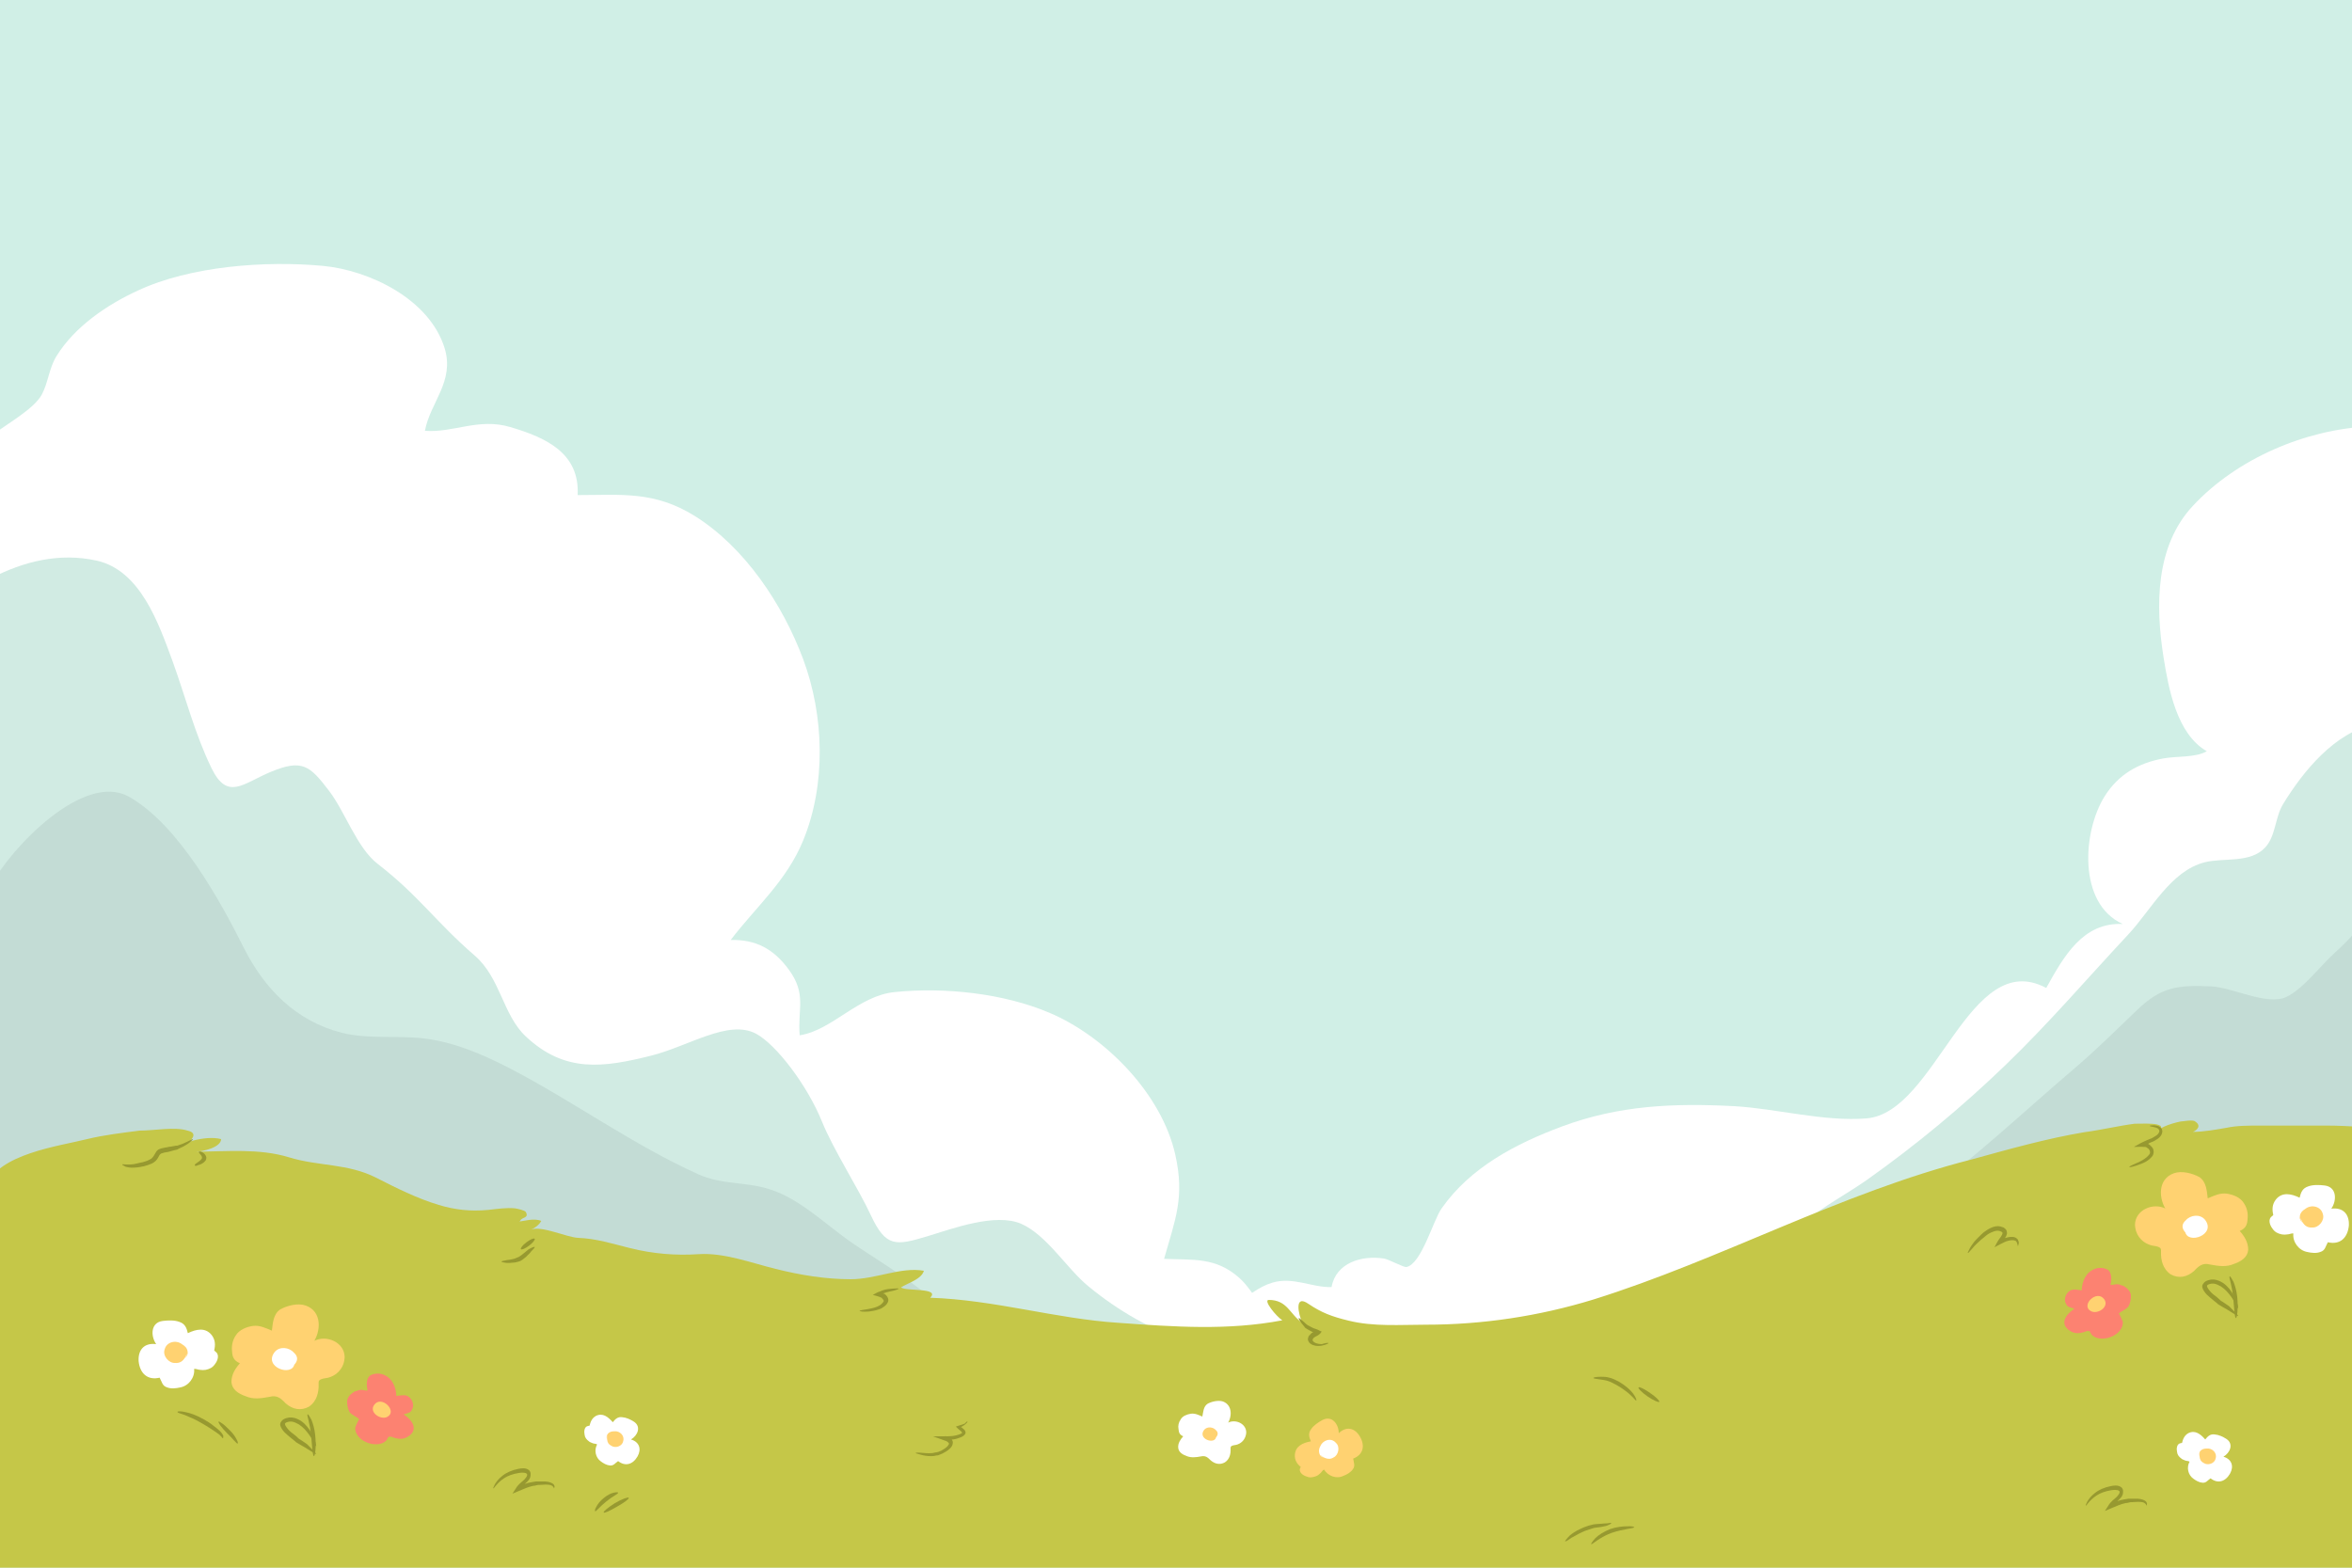 <?xml version="1.0" encoding="utf-8"?>
<!-- Generator: Adobe Illustrator 22.0.0, SVG Export Plug-In . SVG Version: 6.00 Build 0)  -->
<svg version="1.1" xmlns="http://www.w3.org/2000/svg" xmlns:xlink="http://www.w3.org/1999/xlink" x="0px" y="0px"
	 viewBox="0 0 750 500" style="enable-background:new 0 0 750 500;" xml:space="preserve">
<style type="text/css">
	.st0{fill:#D0EFE6;}
	.st1{clip-path:url(#SVGID_2_);}
	.st2{fill:#FFFFFF;}
	.st3{fill:#D1EBE3;}
	.st4{fill:#C3DCD5;}
	.st5{fill:#C5C748;}
	.st6{fill:#FFD271;}
	.st7{fill:#FC8271;}
	.st8{fill:#979930;}
</style>
<g id="background">
	<g>
		<rect class="st0" width="750" height="500"/>
	</g>
</g>
<g id="objects">
	<g>
		<defs>
			<rect id="SVGID_1_" width="750" height="500"/>
		</defs>
		<clipPath id="SVGID_2_">
			<use xlink:href="#SVGID_1_"  style="overflow:visible;"/>
		</clipPath>
		<g class="st1">
			<path class="st2" d="M757.1,136c-0.5,0-1,0-1.5,0c-20.4,0.9-42.4,10.3-56.4,25.4c-11.9,12.8-11.9,31.7-9.3,48.2
				c1.6,10,4.2,24.5,13.8,30c-3.6,2.1-9.6,1.5-13.9,2.3c-8,1.5-14.3,5.1-18.7,12.1c-7,11.2-8.6,34.2,5.8,40.7
				c-12.7-0.6-18.8,10.3-24.4,20.4c-24.7-13.2-35.1,39.8-57.3,41.6c-13.6,1.1-28.5-3.1-42.2-3.9c-19.4-1-36.7-0.3-55,6.5
				c-14.7,5.5-29.1,13-38.3,26.1c-2.7,3.8-6.4,17.7-11.2,18.7c-0.9,0.2-5.7-2.5-7.2-2.7c-7-1.1-15.3,1.3-16.7,9.1
				c-6.2,0.2-12.3-3.4-18.9-1.4c-8.4,2.5-16.6,12.6-22.5,18.5l28,27.2c23.2,1.9,49.9-7,72.6-10.7c44.5-7.2,88.4-17.1,132.8-24.8
				c46.2-8,93.5-17,140.5-17.8V136z"/>
			<path class="st2" d="M395.1,407.5c-7.5-6.6-14.6-5.6-23.9-6c3.6-12.7,6.6-19.6,3.6-33.1c-4.3-19.5-22.4-37.9-40.2-45.4
				c-14.6-6.2-33.4-8.2-49.2-6.6c-11.7,1.1-20,12.2-30.4,13.8c-0.7-8.5,2.3-13.1-3.5-21c-4.8-6.5-10.4-9.6-18.5-9.4
				c8-10.5,17.8-18.8,23.1-31.7c7.4-18,6.7-39.9,0-57.9c-6.6-17.6-18.6-35.6-34.5-45.6c-13-8.1-23.5-6.7-37.4-6.7
				c0.7-13.5-10.3-18.4-21.5-21.7c-10.1-3-18.1,1.9-27.2,1.2c1.7-9.1,9.5-15.7,6.3-26.3c-4.8-15.7-24-24.9-38.8-26.3
				c-18.3-1.7-42.2,0-59.1,7.9c-9.8,4.5-20.1,11.5-25.9,20.9c-2.4,3.9-2.6,8.4-4.7,12.3c-2.6,4.7-11.5,9.5-15.6,12.8l-6,2.7V425
				c21.8-2.1,60.7-1.8,77.3-0.2c41.7,3.9,83.4,5.7,125.3,7.2c47.4,1.7,94.9,1.2,142.3,1.2h45.4c5.7,0,20.2,1.8,22.3-2.3
				C407.7,424.3,399.7,411.5,395.1,407.5z"/>
			<path class="st3" d="M757.1,231c-12.6,2.6-22.7,15-29.1,25.5c-2.6,4.3-2.3,10.2-5.7,13.8c-4.7,5.1-13.2,3.2-19.2,4.7
				c-10.9,2.7-17.2,15.3-24.5,23.1c-12.9,13.8-25.3,28.3-39,41.5c-13.9,13.4-28.6,25.6-44.4,36.8c-6.3,4.4-13.5,8.2-19.5,13.1
				c-4.2,3.4-7.4,7.8-11.8,11.2c-19.1,14.9-44.2,21.5-67.3,27.5c-20.6,5.4-40.7,4.8-61.5,7.6c-17.3,2.4-39.7-1.9-56.1-7.6
				c-12-4.2-22.3-10-32-18c-7-5.8-13.2-16.3-21.4-19.9c-8.2-3.5-21.7,1.5-29.9,4c-10,3-13.2,3.6-18-6.7c-4-8.6-12-21-15.6-29.9
				c-4.6-11.4-14.5-24.5-21-28c-8.8-4.7-21.5,4-33.5,7c-15.2,3.8-27.5,5.6-40-6.2c-7.3-6.9-8-18.6-16.2-25.7
				c-12.7-11-17.7-19-31-29.3c-6.6-5.1-10.4-16.7-15.5-23.3c-6.1-8-8.5-10.2-18.6-6c-8.7,3.6-13.7,9.3-18.8-1.1
				c-5.3-10.8-8.4-23-12.5-34.3c-4.4-11.9-10.2-28.9-24.2-32c-11.8-2.6-23.2,0.2-33.8,5.7V393l182.5,60.4
				c35.6,4.2,70.2,8.2,106.2,7.4c30.3-0.7,60.4-3.5,90.4-7.4c53-6.8,105.9-15.1,158.6-24c61.5-10.4,123-20.4,184.8-29.3
				c12.5-1.8,25.1-3.6,37.6-5.3V231z"/>
			<path class="st4" d="M757.1,290.7c-4.1,4.3-7.9,9-12.4,13c-4.6,4.1-10.2,11.7-15.7,14.3c-6.2,2.8-17.1-3.1-23.9-3.4
				c-10.7-0.5-16,0.2-23.6,7.5c-6.8,6.5-13.2,12.9-20.4,19c-16.3,13.9-31.7,28.6-49,41l6,3.5h8c12.5,0.5,24.5-1.5,37-3.5
				c19-3.5,38.5-5,58-5.5c11,0,22,0.5,32.5,0c1.2-0.1,2.3-0.1,3.5-0.2V290.7z"/>
			<path class="st4" d="M340.9,441.5c-5.7-0.8-10.5-1.6-15.7-4.7c-8.3-4.9-17.6-12.1-24.3-19c-8.2-8.3-19-14.5-28.9-21.2
				c-8.4-5.7-16.7-14.2-26.6-17.3c-7.8-2.5-14.9-1.3-22.8-4.8c-21-9.5-39.7-23.2-60.1-33.8c-8.6-4.4-17.5-8.3-27.3-9.5
				c-8.6-1-17.8,0.3-26.2-1.8c-14.6-3.7-24.6-14-31.1-26.8c-7.7-15.4-21-39.6-36.8-48.5c-14.5-8.1-37.8,16.6-43.8,28l-0.3,4.4v111.1
				c16.7,0.6,33.3,3.1,50,3.8c32.9,1.5,65.7,0.5,98.3,5.4c34.6,5.2,70.3,12.5,104,21.8c22.1,6.1,44.1,13.8,66.3,19.4
				c9,2.3,26.2,9.6,33.4,0.2C354.2,441.4,346.8,442.3,340.9,441.5z"/>
		</g>
		<g class="st1">
			<path class="st5" d="M60.5,518.1c-11.6-0.4-23.5-3.5-35-3.2c-8.2,0.2-18.5,4-26.3-0.5c-3.9-2.2-3.8-7.4-4-12
				C-6,477.6-6,452.3-6.2,427.7c-0.1-9.4,0-18.9,0.5-28.2c0.3-6.2-0.9-15.4,1.3-21.2c3.9-10.3,23-12.7,32.2-15
				c5.3-1.3,11.3-2,16.7-2.7c4.7,0,11.3-1.3,15.3,0c6,1.3-4,7.3-7.3,6.7c5.3-2.7,12.7-5.3,18-4c0,2.7-6,4-8,4
				c9.9,0,20.1-1.1,29.6,1.8c9.3,2.9,18.7,1.9,27.8,6.5c6.5,3.3,13,6.6,20,8.7c5.3,1.6,10.1,2.1,15.7,1.6c2.8-0.3,5.9-0.8,8.7-0.5
				c0.6,0.1,3.1,0.6,3.4,1.2c1,2-1.2,1.5-1.8,2.7c-0.3,0.5-0.8,0.4-1.2,0.4c2.5-0.2,5.5-1.3,7.9-0.3c-0.7,1.3-2.1,2.3-3.3,2.8
				c3.3-1.4,11.3,2.4,15,2.6c5.7,0.2,11.1,1.9,16.7,3.3c7.3,1.8,14.5,2.4,21.9,1.9c8-0.5,16.7,2.8,24.4,4.7c8,2,16,3.3,24,3.3
				s16-4,23.3-2.7c-0.7,2.7-5.3,4-7.3,5.3c1.3,1.3,12.7,0,9.3,3.3c20.7,0.7,40,6.7,60,8c18,1.3,35,2.5,52.3-0.8
				c-2-1.3-6.2-6.5-4.3-6.5c6,0,6.7,4.7,10.7,7.3c-1.3-2.7-2.7-9.3,2-6c4,2.7,7.3,4,12.7,5.3c8,2,16.7,1.3,24.7,1.3
				c18,0,36-2.7,53.3-8c40.7-12.7,78.7-34,120.7-44.7c12-3.3,24-6.7,36-8.7c5.3-0.7,10.7-2,16-2.7c4,0,13.3-0.7,5.3,4
				c2-2.7,6-4,9.3-4.7c0.7,0,4-0.7,4.7,0c2,1.3,0.7,2.7-0.7,3.3c3.3,0,7.3-0.7,10.7-1.3c3.3-0.7,6.7-0.7,10.7-0.7c7.3,0,14,0,21.3,0
				c6.7,0,13.3,0.7,20,0.7c3.3,0,7.3,0,10.7,0c3.3-0.7,7.3-1.3,10.7-0.7c-2,4.7-1.3,10-2,14.7c-0.7,4.7,0,9.3,0,14
				c1.3,10-0.7,20.7,0.7,30.7c2.7,22.7-0.7,45.3-0.7,67.3c0,6,0,12,0.7,17.3c0.7,4.7,2,10,1.3,15.3c-20-6.7-40-6-60.7-5.3
				c-29.3,0-58.7,0.7-88,2.7c-30.7,2.7-62,3.3-93.3,3.3c-33.3,0-66,2-99.3,2.7c-60,1.3-120-0.7-179.3-4c-26.7-2-52.7-2.7-79.3-2.7
				c-21.3-0.7-42.7-2-63.3-0.7C99.8,515.4,80.5,518.7,60.5,518.1z"/>
			<g>
				<path class="st2" d="M188,454.7c0.3-1.3,0.8-2.4,2-3.1c2.2-1.1,3.9,0.3,5.4,2c0.8-1,1.6-1.8,3-1.6c1.3,0.1,2.6,0.7,3.7,1.4
					c2.5,1.6,1.2,4.5-0.9,5.7c2.7,0.8,3.4,3.1,2.1,5.4c-1.5,2.6-3.9,3.3-6.2,1.5c-1,0.7-1.4,1.5-2.6,1.4c-1.1-0.1-2.1-0.7-2.9-1.3
					c-1.7-1.2-2.2-3.6-1.2-5.4c-0.3-0.3-1-0.2-1.4-0.4c-0.4-0.2-0.9-0.3-1.2-0.6c-0.8-0.6-1.3-1.2-1.4-2.2c-0.2-0.9-0.1-2.5,1.1-2.7
					"/>
				<path class="st6" d="M193.5,458.9c-0.1-0.7-0.1-1.1,0.4-1.7c0.5-0.5,1.1-0.7,2-0.7c1.7-0.2,3.4,1.4,2.8,3.2
					c-0.3,1.6-2.5,2.3-3.8,1.4c-0.8-0.4-1.2-1-1.3-2c-0.1-0.5,0.1-0.9,0-1.5"/>
			</g>
			<g>
				<path class="st6" d="M414.8,467.9c-1.2-1-2-2.2-1.9-3.9c0.2-2.8,2.5-3.8,5.1-4.3c-0.6-1.4-0.9-2.6,0.1-3.9
					c0.8-1.2,2.3-2.2,3.6-2.9c3.1-1.6,5.2,1.4,5.2,4.2c2.4-2.3,5.1-1.7,6.7,1c1.8,3,1.1,5.9-2.1,7.1c0.2,1.4,0.7,2.3-0.1,3.4
					c-0.7,1-1.9,1.7-3,2.1c-2.2,1.1-4.9,0.1-6.2-2c-0.5,0.2-0.8,0.9-1.2,1.2c-0.4,0.4-0.8,0.7-1.3,0.9c-1.1,0.4-2,0.6-3.1,0.1
					c-1.1-0.3-2.6-1.4-2-2.7"/>
				<path class="st2" d="M422.1,464.9c-0.8-0.3-1.2-0.6-1.4-1.4c-0.2-0.8-0.1-1.6,0.4-2.4c0.8-1.8,3.4-2.7,4.9-0.9
					c1.4,1.2,0.8,3.9-0.7,4.6c-0.9,0.6-1.8,0.6-2.8,0.2c-0.6-0.2-0.9-0.7-1.5-0.9"/>
			</g>
			<g>
				<path class="st6" d="M99.7,428.5c2.7-3.8,3.1-10.2-2.2-12.1c-2.5-0.9-5.9,0-8.1,1.2c-2.3,1.5-2.4,4.5-2.7,6.8
					c-1.9-0.8-3.9-1.8-6.1-1.5c-2,0.3-4.3,1.2-5.4,3c-1.1,1.6-1.4,3.5-1.2,5.1c0.1,2,0.7,3,2.5,3.8c-1.5,1.7-2.7,3.6-2.7,6
					c0.2,2.4,2.2,3.7,4.5,4.5c2.5,1.1,4.9,0.7,7.7,0.2c2.3-0.6,3.5,0.4,5.1,2.1c2.2,1.9,4.8,2.5,7.5,1c2.4-1.7,3.1-4.5,3-7.2
					c0-0.7-0.1-1.1,0.8-1.5c0.9-0.4,2-0.3,2.9-0.7c2.8-1,4.5-3.5,4.6-6.3c0-4.8-5.8-7.3-9.8-5.2"/>
				<path class="st2" d="M68.3,430.7c0.4-1.7,0.4-3.3-0.8-4.9c-2-2.5-4.9-1.9-7.6-0.6c-0.4-1.7-0.9-3-2.7-3.6
					c-1.6-0.6-3.6-0.5-5.3-0.3c-3.9,0.5-3.9,4.8-2.1,7.4c-3.8-0.5-5.8,1.8-5.6,5.4c0.4,4,2.9,6.2,6.7,5.3c0.8,1.4,0.8,2.6,2.4,3.1
					c1.3,0.5,2.9,0.3,4.2,0c2.7-0.5,4.7-3.2,4.4-5.9c0.6-0.1,1.3,0.3,1.9,0.3c0.6,0.1,1.2,0.1,1.8,0c1.3-0.3,2.2-0.7,3-1.9
					c0.8-1,1.5-3,0.1-3.9"/>
				<path class="st7" d="M126.4,445.3c-0.1-2.9-1.3-5.8-4.2-6.9c-1.2-0.5-3.2-0.4-4.3,0.4c-1.2,1.1-1,3.3-0.7,4.7
					c-0.9,0.1-1.5-0.3-2.4-0.2c-0.6,0.1-1.1,0.4-1.7,0.5c-1.2,0.7-2.4,1.8-2.4,3.2c0,1.1,0.2,2.4,0.8,3.4c0.9,1.1,2.1,1.3,3.1,2.3
					c-0.2-0.2-1.2,2.3-1.3,2.5c-0.1,0.8,0.1,1.6,0.6,2.4c0.9,1.5,2.7,2.5,4.5,2.9c1.6,0.3,3.6,0.2,4.8-1.1c0.2-0.2,0.5-1,0.7-1.1
					c0.6-0.3,1.3,0.1,1.9,0.3c1.5,0.4,2.7,0.5,4.1-0.3c3.8-2.2,1.6-5.4-1.2-7.2c1.1-0.4,2.3-0.4,2.7-1.6c0.6-1,0.3-2.2-0.2-3.1
					c-1.4-1.9-2.6-1.4-4.6-1.2"/>
				<path class="st6" d="M119.3,448.1c-1.7,2.4,2.1,4.9,4.2,3.8C126.9,450.1,121.6,444.8,119.3,448.1z"/>
				<path class="st2" d="M93.6,435.5c1.4-1.3,1.6-2.8,0.1-4.1c-1.5-1.7-4.5-2.1-6.1-0.2c-3.8,4.8,5.6,8.1,6.3,3.8"/>
				<path class="st6" d="M59.1,433.1c0.6-0.8,0.9-1.2,0.7-2.2c-0.2-1-0.8-1.6-1.8-2.2c-1.8-1.4-4.9-0.8-5.5,1.7
					c-0.7,2,1.3,4.4,3.3,4.3c1.2,0.1,2.2-0.3,2.9-1.3c0.5-0.5,0.5-1.1,1-1.7"/>
			</g>
			<g>
				<path class="st8" d="M100.8,463.7c-0.1,0.2-1.5-0.8-3.8-2.2c-0.6-0.3-1.2-0.7-1.9-1.1c-0.2-0.1-0.3-0.2-0.5-0.3l-0.3-0.2
					c-0.2-0.2-0.2-0.2-0.3-0.3c-0.3-0.3-0.7-0.5-1-0.8c-0.7-0.6-1.5-1.2-2.2-1.9c-0.4-0.4-0.7-0.8-1-1.3c-0.2-0.3-0.3-0.6-0.4-0.9
					c-0.1-0.3-0.1-0.8,0.2-1.2c0.5-0.8,1.1-1,1.7-1.2c0.3-0.1,0.6-0.1,0.9-0.2c0.3,0,0.6,0,0.9,0c1.1,0.1,2.1,0.6,2.9,1.1
					c1.6,1.1,2.6,2.6,3.3,3.8c1.4,2.5,1.6,4.3,1.5,4.3c-0.2,0.1-0.7-1.6-2.3-3.8c-0.8-1.1-1.8-2.3-3.2-3.2c-0.7-0.4-1.5-0.8-2.3-0.9
					c-0.2,0-0.4,0-0.6,0l-0.6,0.1c-0.4,0.1-0.8,0.3-0.9,0.5c-0.1,0.1,0,0.5,0.2,0.8c0.2,0.4,0.5,0.7,0.8,1.1
					c0.6,0.7,1.4,1.3,2.1,1.8c0.4,0.3,0.7,0.6,1,0.9c0.1,0.1,0.2,0.2,0.2,0.2l0.3,0.2c0.2,0.1,0.3,0.2,0.5,0.3
					c0.7,0.5,1.3,0.9,1.9,1.3C99.7,462.4,100.9,463.6,100.8,463.7z"/>
			</g>
			<g>
				<path class="st8" d="M100.1,464.4c-0.4,0-0.6-3.1-0.9-6.7c-0.2-1.8-0.5-3.4-0.8-4.6c-0.3-1.2-0.5-1.9-0.3-2
					c0.2-0.1,0.6,0.6,1.2,1.7c0.5,1.2,1,2.9,1.2,4.8C100.9,461.4,100.5,464.4,100.1,464.4z"/>
			</g>
			<g>
				<path class="st8" d="M176.7,474.7c-0.1,0-0.1-0.4-0.5-0.7c-0.4-0.4-1.2-0.5-2.3-0.5c-0.6,0-1.2,0.1-1.8,0.1c-0.3,0-0.7,0-1,0.1
					c-0.3,0.1-0.7,0.2-1.1,0.2c-1.5,0.3-3,1-4.7,1.7l-1.9,0.8l1.1-1.7c0.7-1.2,1.8-2,2.7-2.8c0.3-0.4,0.7-0.8,0.8-1.1
					c0.2-0.4,0.1-0.7-0.1-0.8c-0.2-0.2-0.6-0.3-1.1-0.3c-0.5,0-0.9,0-1.4,0.1c-1.9,0.3-3.5,0.9-4.7,1.7c-2.4,1.6-3.2,3.4-3.4,3.2
					c-0.1,0,0.1-0.5,0.5-1.3c0.4-0.7,1.2-1.8,2.4-2.7c1.2-1,3-1.8,5-2.2c0.5-0.1,1-0.2,1.6-0.2c0.6,0,1.3,0.1,1.9,0.6
					c0.3,0.3,0.5,0.7,0.5,1.1c0,0.4,0,0.8-0.1,1.1c-0.2,0.7-0.7,1.2-1.1,1.6c-1,0.9-2,1.7-2.5,2.5c-0.3-0.3-0.6-0.6-0.8-0.9
					c1.7-0.7,3.4-1.4,5-1.6c0.4-0.1,0.8-0.1,1.2-0.2c0.4,0,0.7,0,1.1,0c0.7,0,1.3,0,1.9,0c1.2,0.1,2.2,0.4,2.7,1
					c0.2,0.3,0.3,0.6,0.2,0.8C176.7,474.6,176.7,474.7,176.7,474.7z"/>
			</g>
			<g>
				<path class="st2" d="M695.8,460.2c0.3-1.3,0.8-2.4,2-3.1c2.2-1.1,3.9,0.3,5.4,2c0.8-1,1.6-1.8,3-1.6c1.3,0.1,2.6,0.7,3.7,1.4
					c2.5,1.6,1.2,4.5-0.9,5.7c2.7,0.8,3.4,3.1,2.1,5.4c-1.5,2.6-3.9,3.3-6.2,1.5c-1,0.7-1.4,1.5-2.6,1.4c-1.1-0.1-2.1-0.7-2.9-1.3
					c-1.7-1.2-2.2-3.6-1.2-5.4c-0.3-0.3-1-0.2-1.4-0.4c-0.4-0.2-0.9-0.3-1.2-0.6c-0.8-0.6-1.3-1.2-1.4-2.2c-0.2-0.9-0.1-2.5,1.1-2.7
					"/>
				<path class="st6" d="M701.3,464.4c-0.1-0.7-0.1-1.1,0.4-1.7c0.5-0.5,1.1-0.7,2-0.7c1.7-0.2,3.4,1.4,2.8,3.2
					c-0.3,1.6-2.5,2.3-3.8,1.4c-0.8-0.4-1.2-1-1.3-2c-0.1-0.5,0.1-0.9,0-1.5"/>
			</g>
			<g>
				<path class="st7" d="M663.8,411.6c0.1-2.9,1.3-5.8,4.2-6.9c1.2-0.5,3.2-0.4,4.3,0.4c1.2,1.1,1,3.3,0.7,4.7
					c0.9,0.1,1.5-0.3,2.4-0.2c0.6,0.1,1.1,0.4,1.7,0.5c1.2,0.7,2.4,1.8,2.4,3.2c0,1.1-0.2,2.4-0.8,3.4c-0.9,1.1-2.1,1.3-3.1,2.3
					c0.2-0.2,1.2,2.3,1.3,2.5c0.1,0.8-0.1,1.6-0.6,2.4c-0.9,1.5-2.7,2.5-4.5,2.9c-1.6,0.3-3.6,0.2-4.8-1.1c-0.2-0.2-0.5-1-0.7-1.1
					c-0.6-0.3-1.3,0.1-1.9,0.3c-1.5,0.4-2.7,0.5-4.1-0.3c-3.8-2.2-1.6-5.4,1.2-7.2c-1.1-0.4-2.3-0.4-2.7-1.6c-0.6-1-0.3-2.2,0.2-3.1
					c1.4-1.9,2.6-1.4,4.6-1.2"/>
				<path class="st6" d="M671,414.4c1.7,2.4-2.1,4.9-4.2,3.8C663.3,416.4,668.6,411.1,671,414.4z"/>
			</g>
			<g>
				<path class="st2" d="M724.9,387.5c-0.4-1.7-0.4-3.3,0.8-4.9c2-2.5,4.9-1.9,7.6-0.6c0.4-1.7,0.9-3,2.7-3.6
					c1.6-0.6,3.6-0.5,5.3-0.3c3.9,0.5,3.9,4.8,2.1,7.4c3.8-0.5,5.8,1.8,5.6,5.4c-0.4,4-2.9,6.2-6.7,5.3c-0.8,1.4-0.8,2.6-2.4,3.1
					c-1.3,0.5-2.9,0.3-4.2,0c-2.7-0.5-4.7-3.2-4.4-5.9c-0.6-0.1-1.3,0.3-1.9,0.3c-0.6,0.1-1.2,0.1-1.8,0c-1.3-0.3-2.2-0.7-3-1.9
					c-0.8-1-1.5-3-0.1-3.9"/>
				<path class="st6" d="M734.1,389.9c-0.6-0.8-0.9-1.2-0.7-2.2c0.2-1,0.8-1.6,1.8-2.2c1.8-1.4,4.9-0.8,5.5,1.7
					c0.7,2-1.3,4.4-3.3,4.3c-1.2,0.1-2.2-0.3-2.9-1.3c-0.5-0.5-0.5-1.1-1-1.7"/>
			</g>
			<g>
				<path class="st6" d="M691,386.3c-2.7-3.8-3.1-10.2,2.2-12.1c2.5-0.9,5.9,0,8.1,1.2c2.3,1.5,2.4,4.5,2.7,6.8
					c1.9-0.8,3.9-1.8,6.1-1.5c2,0.3,4.3,1.2,5.4,3c1.1,1.6,1.4,3.5,1.2,5.1c-0.1,2-0.7,3-2.5,3.8c1.5,1.7,2.7,3.6,2.7,6
					c-0.2,2.4-2.2,3.7-4.5,4.5c-2.5,1.1-4.9,0.7-7.7,0.2c-2.3-0.6-3.5,0.4-5.1,2.1c-2.2,1.9-4.8,2.5-7.5,1c-2.4-1.7-3.1-4.5-3-7.2
					c0-0.7,0.1-1.1-0.8-1.5c-0.9-0.4-2-0.3-2.9-0.7c-2.8-1-4.5-3.5-4.6-6.3c0-4.8,5.8-7.3,9.8-5.2"/>
				<path class="st2" d="M697.1,393.3c-1.4-1.3-1.6-2.8-0.1-4.1c1.5-1.7,4.5-2.1,6.1-0.2c3.8,4.8-5.6,8.1-6.3,3.8"/>
				<g>
					<path class="st8" d="M713.7,419.7c-0.1,0.2-1.5-0.8-3.8-2.2c-0.6-0.3-1.2-0.7-1.9-1.1c-0.2-0.1-0.3-0.2-0.5-0.3l-0.3-0.2
						c-0.2-0.2-0.2-0.2-0.3-0.3c-0.3-0.3-0.7-0.5-1-0.8c-0.7-0.6-1.5-1.2-2.2-1.9c-0.4-0.4-0.7-0.8-1-1.3c-0.2-0.3-0.3-0.6-0.4-0.9
						c-0.1-0.3-0.1-0.8,0.2-1.2c0.5-0.8,1.1-1,1.7-1.2c0.3-0.1,0.6-0.1,0.9-0.2c0.3,0,0.6,0,0.9,0c1.1,0.1,2.1,0.6,2.9,1.1
						c1.6,1.1,2.6,2.6,3.3,3.8c1.4,2.5,1.6,4.3,1.5,4.3c-0.2,0.1-0.7-1.6-2.3-3.8c-0.8-1.1-1.8-2.3-3.2-3.2
						c-0.7-0.4-1.5-0.8-2.3-0.9c-0.2,0-0.4,0-0.6,0l-0.6,0.1c-0.4,0.1-0.8,0.3-0.9,0.5c-0.1,0.1,0,0.5,0.2,0.8
						c0.2,0.4,0.5,0.7,0.8,1.1c0.6,0.7,1.4,1.3,2.1,1.8c0.3,0.3,0.7,0.6,1,0.9c0.1,0.1,0.2,0.2,0.2,0.2l0.3,0.2
						c0.2,0.1,0.3,0.2,0.5,0.3c0.7,0.5,1.3,0.9,1.9,1.3C712.6,418.4,713.8,419.6,713.7,419.7z"/>
				</g>
				<g>
					<path class="st8" d="M713,420.4c-0.4,0-0.6-3.1-0.9-6.7c-0.2-1.8-0.5-3.4-0.8-4.6c-0.3-1.2-0.5-1.9-0.3-2
						c0.2-0.1,0.6,0.6,1.2,1.7c0.5,1.2,1,2.9,1.2,4.8C713.8,417.4,713.3,420.4,713,420.4z"/>
				</g>
			</g>
			<g>
				<path class="st8" d="M684.5,480.2c-0.1,0-0.1-0.4-0.5-0.7c-0.4-0.4-1.2-0.5-2.3-0.5c-0.6,0-1.2,0.1-1.8,0.1c-0.3,0-0.7,0-1,0.1
					c-0.3,0.1-0.7,0.2-1.1,0.2c-1.5,0.3-3,1-4.7,1.7l-1.9,0.8l1.1-1.7c0.7-1.2,1.8-2,2.7-2.8c0.3-0.4,0.7-0.8,0.8-1.1
					c0.2-0.4,0.1-0.7-0.1-0.8c-0.2-0.2-0.6-0.3-1.1-0.3c-0.5,0-0.9,0-1.4,0.1c-1.9,0.3-3.5,0.9-4.7,1.7c-2.4,1.6-3.2,3.4-3.4,3.2
					c-0.1,0,0.1-0.5,0.5-1.3c0.4-0.7,1.2-1.8,2.4-2.7c1.2-1,3-1.8,5-2.2c0.5-0.1,1-0.2,1.6-0.2c0.6,0,1.3,0.1,1.9,0.6
					c0.3,0.3,0.5,0.7,0.5,1.1c0,0.4,0,0.8-0.1,1.1c-0.2,0.7-0.7,1.2-1.1,1.6c-1,0.9-2,1.7-2.5,2.5c-0.3-0.3-0.5-0.6-0.8-0.9
					c1.7-0.7,3.4-1.4,5-1.6c0.4-0.1,0.8-0.1,1.2-0.2c0.4,0,0.7,0,1.1,0c0.7,0,1.3,0,1.9,0c1.2,0.1,2.2,0.4,2.7,1
					c0.2,0.3,0.3,0.6,0.2,0.8C684.6,480.1,684.5,480.2,684.5,480.2z"/>
			</g>
			<g>
				<path class="st8" d="M274.1,418.1c0-0.2,1.1-0.3,2.8-0.6c0.4-0.1,0.9-0.2,1.4-0.3c0.5-0.1,1-0.3,1.5-0.5c0.5-0.2,1-0.5,1.4-0.9
					c0.4-0.4,0.7-0.8,0.6-1c-0.1-0.2-0.3-0.5-0.6-0.8l-0.1-0.1l-0.3-0.1c-0.2-0.1-0.3-0.2-0.7-0.3c-0.5-0.2-1.2-0.3-1.8-0.5
					c0.4-0.2,0.8-0.4,1.1-0.6c0.4-0.2,0.8-0.4,1.2-0.5c0.4-0.2,0.8-0.3,1-0.4c0.2-0.1,0.5-0.1,0.7-0.2c0.9-0.2,1.6-0.2,2.3-0.3
					c1.2-0.1,2-0.1,2,0c0,0.1-0.7,0.4-1.9,0.7c-0.6,0.1-1.3,0.3-2.1,0.5c-0.2,0.1-0.4,0.1-0.6,0.2c-0.3,0.1-0.3,0.1-0.3,0.1
					c-0.1,0-0.1,0.1,0,0.1l0,0c0,0,0,0,0.1,0l0.1,0l0.2,0.1c0.4,0.3,0.9,0.8,1.1,1.5c0.2,0.5,0,1.1-0.3,1.5
					c-0.2,0.4-0.5,0.6-0.8,0.9c-0.6,0.4-1.1,0.8-1.8,1c-1.2,0.4-2.3,0.6-3.2,0.7C275.2,418.5,274.1,418.2,274.1,418.1z"/>
			</g>
			<g>
				<path class="st8" d="M39,371.4c0.1-0.2,1.4,0.2,3.6-0.1c0.5-0.1,1.1-0.2,1.8-0.4c0.3-0.1,0.6-0.1,1-0.2c0.3-0.1,0.7-0.2,1-0.3
					c0.3-0.1,0.7-0.2,1-0.4c0.3-0.2,0.7-0.3,0.9-0.5c0.5-0.4,0.9-1.1,1.3-1.8c0.2-0.5,0.7-1,1.2-1.2c0.5-0.2,0.9-0.3,1.4-0.4
					c0.2,0,0.4-0.1,0.5-0.1c0.2,0,0.4-0.1,0.6-0.1c0.4-0.1,0.8-0.2,1.2-0.2c0.4-0.1,0.7-0.1,1.1-0.2c0.2,0,0.3-0.1,0.5-0.1l0.2,0
					c0,0,0,0,0.1,0l0.1,0c0.6-0.2,1.2-0.4,1.7-0.6c2-0.8,3.2-1.6,3.3-1.5c0.1,0.1-0.9,1.2-2.9,2.3c-0.5,0.3-1.1,0.5-1.7,0.8
					l-0.1,0.1c-0.1,0-0.1,0-0.2,0.1l-0.3,0.1c-0.2,0-0.3,0.1-0.5,0.1c-0.3,0.1-0.7,0.2-1.1,0.3c-0.4,0.1-0.7,0.2-1.1,0.3
					c-0.2,0-0.4,0.1-0.6,0.1c-0.2,0-0.4,0.1-0.6,0.1c-0.4,0.1-0.7,0.2-1,0.3c-0.3,0.2-0.4,0.3-0.6,0.6c-0.4,0.8-0.8,1.6-1.7,2.2
					c-0.4,0.3-0.8,0.5-1.2,0.6c-0.4,0.2-0.8,0.3-1.1,0.4c-0.4,0.1-0.8,0.2-1.1,0.3c-0.4,0.1-0.7,0.1-1,0.2c-0.6,0.1-1.3,0.2-1.9,0.2
					c-1.2,0.1-2.1-0.1-2.8-0.3C39.2,371.7,38.9,371.5,39,371.4z"/>
			</g>
			<g>
				<path class="st8" d="M62.1,371.7c-0.1-0.2,0.2-0.5,0.7-0.8c0.5-0.4,1.2-0.8,1.5-1.3c0.1-0.1,0.1-0.2,0.1-0.3c0-0.1,0-0.1,0-0.1
					c0-0.1,0-0.1,0-0.2c-0.1-0.2-0.2-0.5-0.4-0.7c-0.4-0.4-0.6-0.7-0.6-0.9c0.1-0.2,0.5-0.2,1.1,0.1c0.3,0.2,0.7,0.4,1,0.9
					c0.1,0.1,0.1,0.3,0.2,0.4c0.1,0.2,0.1,0.4,0.1,0.5c0,0.3-0.1,0.7-0.3,0.9c-0.4,0.5-0.8,0.8-1.2,1c-0.4,0.2-0.7,0.3-1.1,0.4
					C62.6,371.9,62.2,371.9,62.1,371.7z"/>
			</g>
			<g>
				<path class="st8" d="M423.6,428.4c0,0.1-0.7,0.5-2.2,0.8c-0.7,0.1-1.6,0.2-2.7-0.2c-0.5-0.2-1.1-0.5-1.4-1.1
					c-0.2-0.3-0.3-0.7-0.2-1.1c0.1-0.4,0.2-0.7,0.5-1l0,0.1c0.1-0.1,0.2-0.3,0.3-0.4c0.1-0.1,0.2-0.2,0.3-0.3
					c0.2-0.1,0.6-0.3,0.5-0.3c0,0,0,0,0,0c0,0,0,0,0,0c-0.2-0.1-0.5-0.2-0.8-0.4c-0.5-0.3-1-0.5-1.4-0.8c-0.1-0.1-0.2-0.1-0.3-0.2
					c-0.1-0.1-0.2-0.2-0.2-0.3c-0.2-0.2-0.3-0.3-0.4-0.5c-0.6-0.6-0.9-1.2-1.2-1.6c-0.2-0.4-0.3-0.6-0.3-0.7
					c0.1-0.1,0.3,0.1,0.7,0.4c0.4,0.3,0.9,0.8,1.5,1.3c0.1,0.1,0.3,0.3,0.5,0.4l0.2,0.2l0.3,0.1c0.4,0.2,0.8,0.5,1.3,0.7
					c0.2,0.1,0.4,0.2,0.8,0.3c0.3,0.1,0.6,0.2,0.8,0.3c0.2,0.1,0.4,0.2,0.6,0.3l0.6,0.3c0,0,0.1,0,0.1,0l-0.1,0.1l-0.1,0.1l-0.2,0.3
					c-0.3,0.3-0.6,0.6-1.2,0.9c-0.5,0.2-0.5,0.3-0.7,0.4l-0.2,0.1c0,0.1-0.1,0.1-0.1,0.1l-0.1,0.1c-0.2,0.3-0.3,0.5-0.2,0.8
					c0.1,0.3,0.5,0.5,0.8,0.7c0.7,0.3,1.5,0.4,2.1,0.4C422.7,428.3,423.6,428.2,423.6,428.4z"/>
			</g>
			<g>
				<path class="st8" d="M679,372.2c-0.1-0.2,1.3-0.8,3.3-1.7c1-0.5,2.2-1.2,3-2.2c0.4-0.5,0.4-1,0.1-1.5c-0.1-0.3-0.4-0.5-0.7-0.7
					c0,0-0.1,0-0.1-0.1c0,0-0.1,0-0.2-0.1l-0.3-0.1l-0.5,0c-0.4-0.1-1.9,0-3.1,0l0.1-0.1c0.6-0.3,1.2-0.7,1.8-1
					c0.3-0.2,0.7-0.3,1-0.5c0.4-0.2,0.7-0.3,1.1-0.5c0.4-0.2,0.8-0.3,1.2-0.5c0.4-0.1,0.7-0.3,1-0.5c0.6-0.3,1.2-0.7,1.5-1.1
					c0.3-0.4,0.5-0.9,0.3-1.2c-0.1-0.3-0.5-0.6-0.9-0.7c-0.4-0.2-0.8-0.2-1.1-0.3c-0.6-0.1-1-0.2-1-0.3c0-0.1,0.4-0.2,1-0.2
					c0.3,0,0.8,0,1.2,0.1c0.5,0.1,1.1,0.3,1.6,1c0.4,0.8,0.2,1.6-0.3,2.3c-0.5,0.7-1.2,1.1-1.9,1.5c-0.4,0.2-0.7,0.4-1.1,0.5
					c-0.3,0.1-0.7,0.3-1,0.5c0,0,0,0,0,0l0,0c0,0,0,0,0,0l0.1,0.1c0.1,0,0.1,0.1,0.2,0.1c0.4,0.3,0.8,0.7,1.1,1.1
					c0.6,0.9,0.4,2.3-0.3,2.9c-1.1,1.3-2.5,1.9-3.6,2.3C680.4,372.1,679,372.4,679,372.2z"/>
			</g>
			<g>
				<path class="st2" d="M391.3,454.3c1.6-2.3,1.8-6.1-1.3-7.3c-1.5-0.5-3.6,0-4.9,0.7c-1.4,0.9-1.4,2.7-1.7,4.1
					c-1.2-0.5-2.3-1.1-3.7-0.9c-1.2,0.2-2.6,0.7-3.2,1.8c-0.7,1-0.9,2.1-0.7,3.1c0.1,1.2,0.4,1.8,1.5,2.3c-0.9,1-1.7,2.2-1.6,3.6
					c0.1,1.4,1.3,2.2,2.7,2.7c1.5,0.6,3,0.4,4.6,0.1c1.4-0.3,2.1,0.3,3.1,1.3c1.3,1.1,2.9,1.5,4.5,0.6c1.5-1,1.9-2.7,1.8-4.4
					c0-0.4,0-0.7,0.5-0.9c0.5-0.2,1.2-0.2,1.7-0.4c1.7-0.6,2.7-2.1,2.8-3.8c0-2.9-3.5-4.4-5.9-3.1"/>
				<path class="st6" d="M387.6,458.6c0.8-0.8,1-1.7,0.1-2.5c-0.9-1-2.7-1.2-3.7-0.1c-2.3,2.9,3.4,4.9,3.8,2.3"/>
			</g>
			<g>
				<path class="st8" d="M308.5,453.4c0.1,0.1-0.1,0.3-0.6,0.8c-0.3,0.2-0.6,0.5-1,0.7c-0.3,0.1-0.3,0.2-0.4,0.2l-0.1,0.1l0,0
					c0,0,0,0,0.1,0c0.1,0,0.2,0.1,0.3,0.2c0.2,0.2,0.5,0.4,0.8,0.7c0.1,0.2,0.3,0.5,0.3,0.8c0,0.3-0.2,0.6-0.4,0.8
					c-0.4,0.4-0.7,0.5-1.1,0.7c-0.8,0.3-1.6,0.6-2.5,0.7c-0.9,0.1-1.8,0.1-2.7,0.2c0.1-0.4,0.1-0.9,0.2-1.3c0.5,0.2,1,0.3,1.5,0.6
					c0.1,0.1,0.3,0.2,0.4,0.3c0.1,0.1,0.2,0.2,0.3,0.4c0.2,0.3,0.3,0.7,0.2,1.1c-0.1,0.8-0.5,1.2-0.9,1.6c-0.7,0.7-1.6,1.2-2.4,1.6
					c-0.4,0.2-0.8,0.3-1.2,0.5c-0.2,0.1-0.4,0.1-0.6,0.1c-0.2,0-0.4,0.1-0.5,0.1c-0.8,0.2-1.5,0.1-2.2,0.1c-1.3-0.1-2.3-0.4-3-0.6
					c-0.7-0.2-1.1-0.3-1-0.4c0-0.1,0.4-0.1,1.1-0.1c0.7,0,1.7,0.2,3,0.2c0.6,0,1.3,0,1.9-0.2c0.2,0,0.4-0.1,0.6-0.1
					c0.2,0,0.3-0.1,0.5-0.1c0.3-0.1,0.7-0.3,1-0.4c0.7-0.4,1.4-0.8,2-1.4c0.2-0.3,0.5-0.6,0.5-0.8c0-0.2-0.1-0.3-0.4-0.6
					c-0.2-0.1-0.3-0.2-0.5-0.3l-0.6-0.2l-3.6-1.3l3.8,0c0.9,0,1.7,0,2.5-0.1c0.8-0.1,1.5-0.3,2.1-0.5c0.3-0.1,0.6-0.3,0.8-0.4
					c0.1-0.1,0.1-0.1,0.1-0.1c0,0,0-0.1-0.1-0.2c-0.1-0.2-0.3-0.4-0.6-0.6c-0.4-0.3-0.8-0.7-1.1-1c-0.1-0.1-0.2-0.2-0.2-0.2l0.3-0.1
					c0.2-0.1,0.4-0.1,0.6-0.2c0.4-0.1,0.8-0.3,1-0.3c0.4-0.1,0.7-0.3,1-0.4C308.1,453.5,308.4,453.3,308.5,453.4z"/>
			</g>
			<g>
				<path class="st8" d="M521.8,446.7c-0.2,0.1-0.7-0.7-1.7-1.6c-1-1-2.6-2.2-4.5-3.3c-1-0.5-1.8-1-2.7-1.3
					c-0.9-0.3-1.7-0.4-2.4-0.5c-1.4-0.2-2.4-0.3-2.4-0.5c0-0.2,0.9-0.4,2.4-0.4c0.8,0,1.7,0,2.7,0.3c1,0.2,2.1,0.8,3.1,1.3
					c2,1.2,3.6,2.6,4.5,3.8C521.7,445.7,521.9,446.7,521.8,446.7z"/>
			</g>
			<g>
				<path class="st8" d="M529.1,447.1c-0.2,0.3-1.9-0.5-3.7-1.7c-1.9-1.3-3.2-2.7-2.9-2.9c0.2-0.3,1.9,0.5,3.7,1.8
					C528,445.5,529.3,446.8,529.1,447.1z"/>
			</g>
			<g>
				<path class="st8" d="M513.8,485.7c0,0.1-0.1,0.3-0.5,0.5c-0.4,0.2-1,0.5-1.7,0.6c-0.7,0.2-1.6,0.3-2.5,0.4
					c-0.2,0-0.5,0.1-0.7,0.1c-0.2,0.1-0.5,0.1-0.7,0.2c-0.5,0.2-1,0.3-1.5,0.5c-1.1,0.3-1.9,0.8-2.8,1.2c-0.8,0.4-1.5,0.9-2.2,1.2
					c-1.1,0.8-1.9,1.3-2.1,1.2c-0.1-0.1,0.4-0.8,1.5-1.9c0.6-0.5,1.3-1,2.2-1.5c0.9-0.4,1.9-1,2.9-1.3c0.5-0.2,1.1-0.4,1.6-0.5
					c0.3-0.1,0.5-0.1,0.8-0.2c0.3,0,0.5-0.1,0.8-0.1c1-0.1,1.9-0.1,2.6-0.2C512.9,485.9,513.7,485.6,513.8,485.7z"/>
			</g>
			<g>
				<path class="st8" d="M521.1,487.1c0,0.4-3.4,0.5-7.2,1.8c-1.9,0.7-3.4,1.6-4.6,2.4c-1.1,0.8-1.8,1.3-1.9,1.2
					c-0.1-0.1,0.3-0.8,1.3-1.9c1-1,2.7-2.1,4.7-2.9c2-0.7,4-0.9,5.4-0.9C520.3,486.7,521.1,486.9,521.1,487.1z"/>
			</g>
			<g>
				<path class="st8" d="M170.5,397.7c0.1,0.2-0.4,0.7-1.1,1.4c-0.3,0.4-0.7,0.9-1.3,1.4c-0.2,0.3-0.5,0.5-0.9,0.8
					c-0.2,0.1-0.3,0.3-0.5,0.4l-0.3,0.2c-0.1,0.1-0.3,0.1-0.3,0.2c-0.4,0.2-0.8,0.3-1.2,0.4c-0.4,0.1-0.8,0.2-1.2,0.2
					c-0.7,0.1-1.4,0.1-2,0.1c-1.1-0.1-1.8-0.3-1.8-0.4c0-0.2,0.7-0.3,1.7-0.5c0.5-0.1,1.1-0.1,1.8-0.3c0.3-0.1,0.7-0.1,1-0.3
					c0.3-0.1,0.7-0.3,1-0.4c1.2-0.7,2.3-1.8,3.1-2.4C169.7,397.8,170.4,397.6,170.5,397.7z"/>
			</g>
			<g>
				<path class="st8" d="M170.5,395.1c0.2,0.3-0.6,1.3-1.8,2.2c-1.2,0.9-2.3,1.4-2.6,1.1c-0.2-0.3,0.6-1.3,1.8-2.2
					C169.1,395.3,170.2,394.8,170.5,395.1z"/>
			</g>
			<g>
				<path class="st8" d="M71.1,458.7c-0.1,0-0.3-0.1-0.5-0.5c-0.2-0.1-0.3-0.3-0.5-0.5c-0.2-0.2-0.5-0.4-0.8-0.6
					c-0.6-0.5-1.4-0.9-2.2-1.5c-0.9-0.6-1.8-1.1-2.8-1.7c-2-1.2-4-2-5.4-2.6c-1.4-0.5-2.4-0.7-2.3-1c0-0.2,1-0.3,2.6,0.1
					c1.6,0.3,3.7,1.1,5.8,2.3c1,0.6,2.1,1.2,2.9,1.9c0.8,0.6,1.6,1.2,2.2,1.8c0.3,0.3,0.5,0.6,0.7,0.8c0.2,0.3,0.3,0.5,0.4,0.7
					C71.2,458.4,71.2,458.7,71.1,458.7z"/>
			</g>
			<g>
				<path class="st8" d="M75.8,460.4c-0.2,0.1-0.5-0.3-1.1-0.9c-0.5-0.6-1.3-1.4-2.2-2.3c-0.9-0.9-1.7-1.8-2.2-2.5
					c-0.5-0.7-0.7-1.2-0.6-1.3c0.1-0.1,0.6,0.2,1.3,0.7c0.7,0.5,1.5,1.3,2.4,2.2c0.9,0.9,1.6,1.9,2,2.7
					C75.9,459.8,75.9,460.3,75.8,460.4z"/>
			</g>
			<g>
				<path class="st8" d="M197.1,476.1c0,0.2-0.4,0.5-1.1,0.9c-0.7,0.4-1.7,1.1-2.7,1.9c-1,0.8-1.8,1.6-2.4,2.2c-0.6,0.6-1,1-1.1,0.9
					c-0.2-0.1-0.1-0.7,0.4-1.5c0.4-0.8,1.2-1.8,2.3-2.7c1.1-0.9,2.2-1.5,3.1-1.7C196.5,475.9,197.1,475.9,197.1,476.1z"/>
			</g>
			<g>
				<path class="st8" d="M200.5,477.7c0.2,0.3-1.5,1.6-3.7,2.8c-2.2,1.3-4.1,2.2-4.3,1.9c-0.2-0.3,1.4-1.6,3.6-3
					C198.3,478.1,200.3,477.4,200.5,477.7z"/>
			</g>
			<g>
				<path class="st8" d="M643.5,397.4c-0.1,0-0.1-0.2-0.2-0.6c-0.1-0.3-0.2-0.9-0.7-1.1c-0.5-0.2-1.2-0.2-2.1,0
					c-0.9,0.2-1.8,0.7-2.8,1.2l-1.7,0.9l0.9-1.7c0.5-0.9,1.2-1.6,1.5-2.3c0.2-0.4,0.2-0.6,0.1-0.7c-0.1-0.2-0.5-0.4-0.9-0.5
					c-0.7-0.2-1.5,0-2.2,0.3c-0.8,0.3-1.5,0.7-2.1,1.2c-0.6,0.5-1.2,1-1.7,1.4c-0.5,0.5-1,0.9-1.4,1.3c-0.4,0.4-0.8,0.8-1.1,1.2
					c-0.3,0.3-0.6,0.7-0.8,0.9c-0.4,0.5-0.7,0.8-0.8,0.7c-0.1,0,0.1-0.4,0.4-1c0.2-0.3,0.3-0.7,0.6-1.1c0.3-0.4,0.6-0.9,1-1.4
					c0.4-0.5,0.9-1,1.4-1.5c0.5-0.5,1.1-1.1,1.7-1.6c0.7-0.5,1.4-1,2.3-1.4c0.9-0.4,1.9-0.7,3.1-0.4c0.3,0.1,0.6,0.2,0.9,0.3
					c0.1,0.1,0.3,0.2,0.4,0.3c0.1,0.1,0.3,0.3,0.4,0.4c0.2,0.3,0.3,0.8,0.3,1.2c-0.1,0.4-0.2,0.6-0.3,0.9c-0.5,1-1.3,1.6-1.6,2.2
					c-0.3-0.3-0.5-0.5-0.8-0.8c1.1-0.5,2.1-0.9,3.1-1.1c1-0.2,2-0.2,2.7,0.4c0.2,0.1,0.3,0.3,0.4,0.5c0.1,0.2,0.1,0.3,0.2,0.5
					c0,0.3,0.1,0.6,0,0.7C643.6,397.2,643.5,397.4,643.5,397.4z"/>
			</g>
		</g>
	</g>
</g>
</svg>
